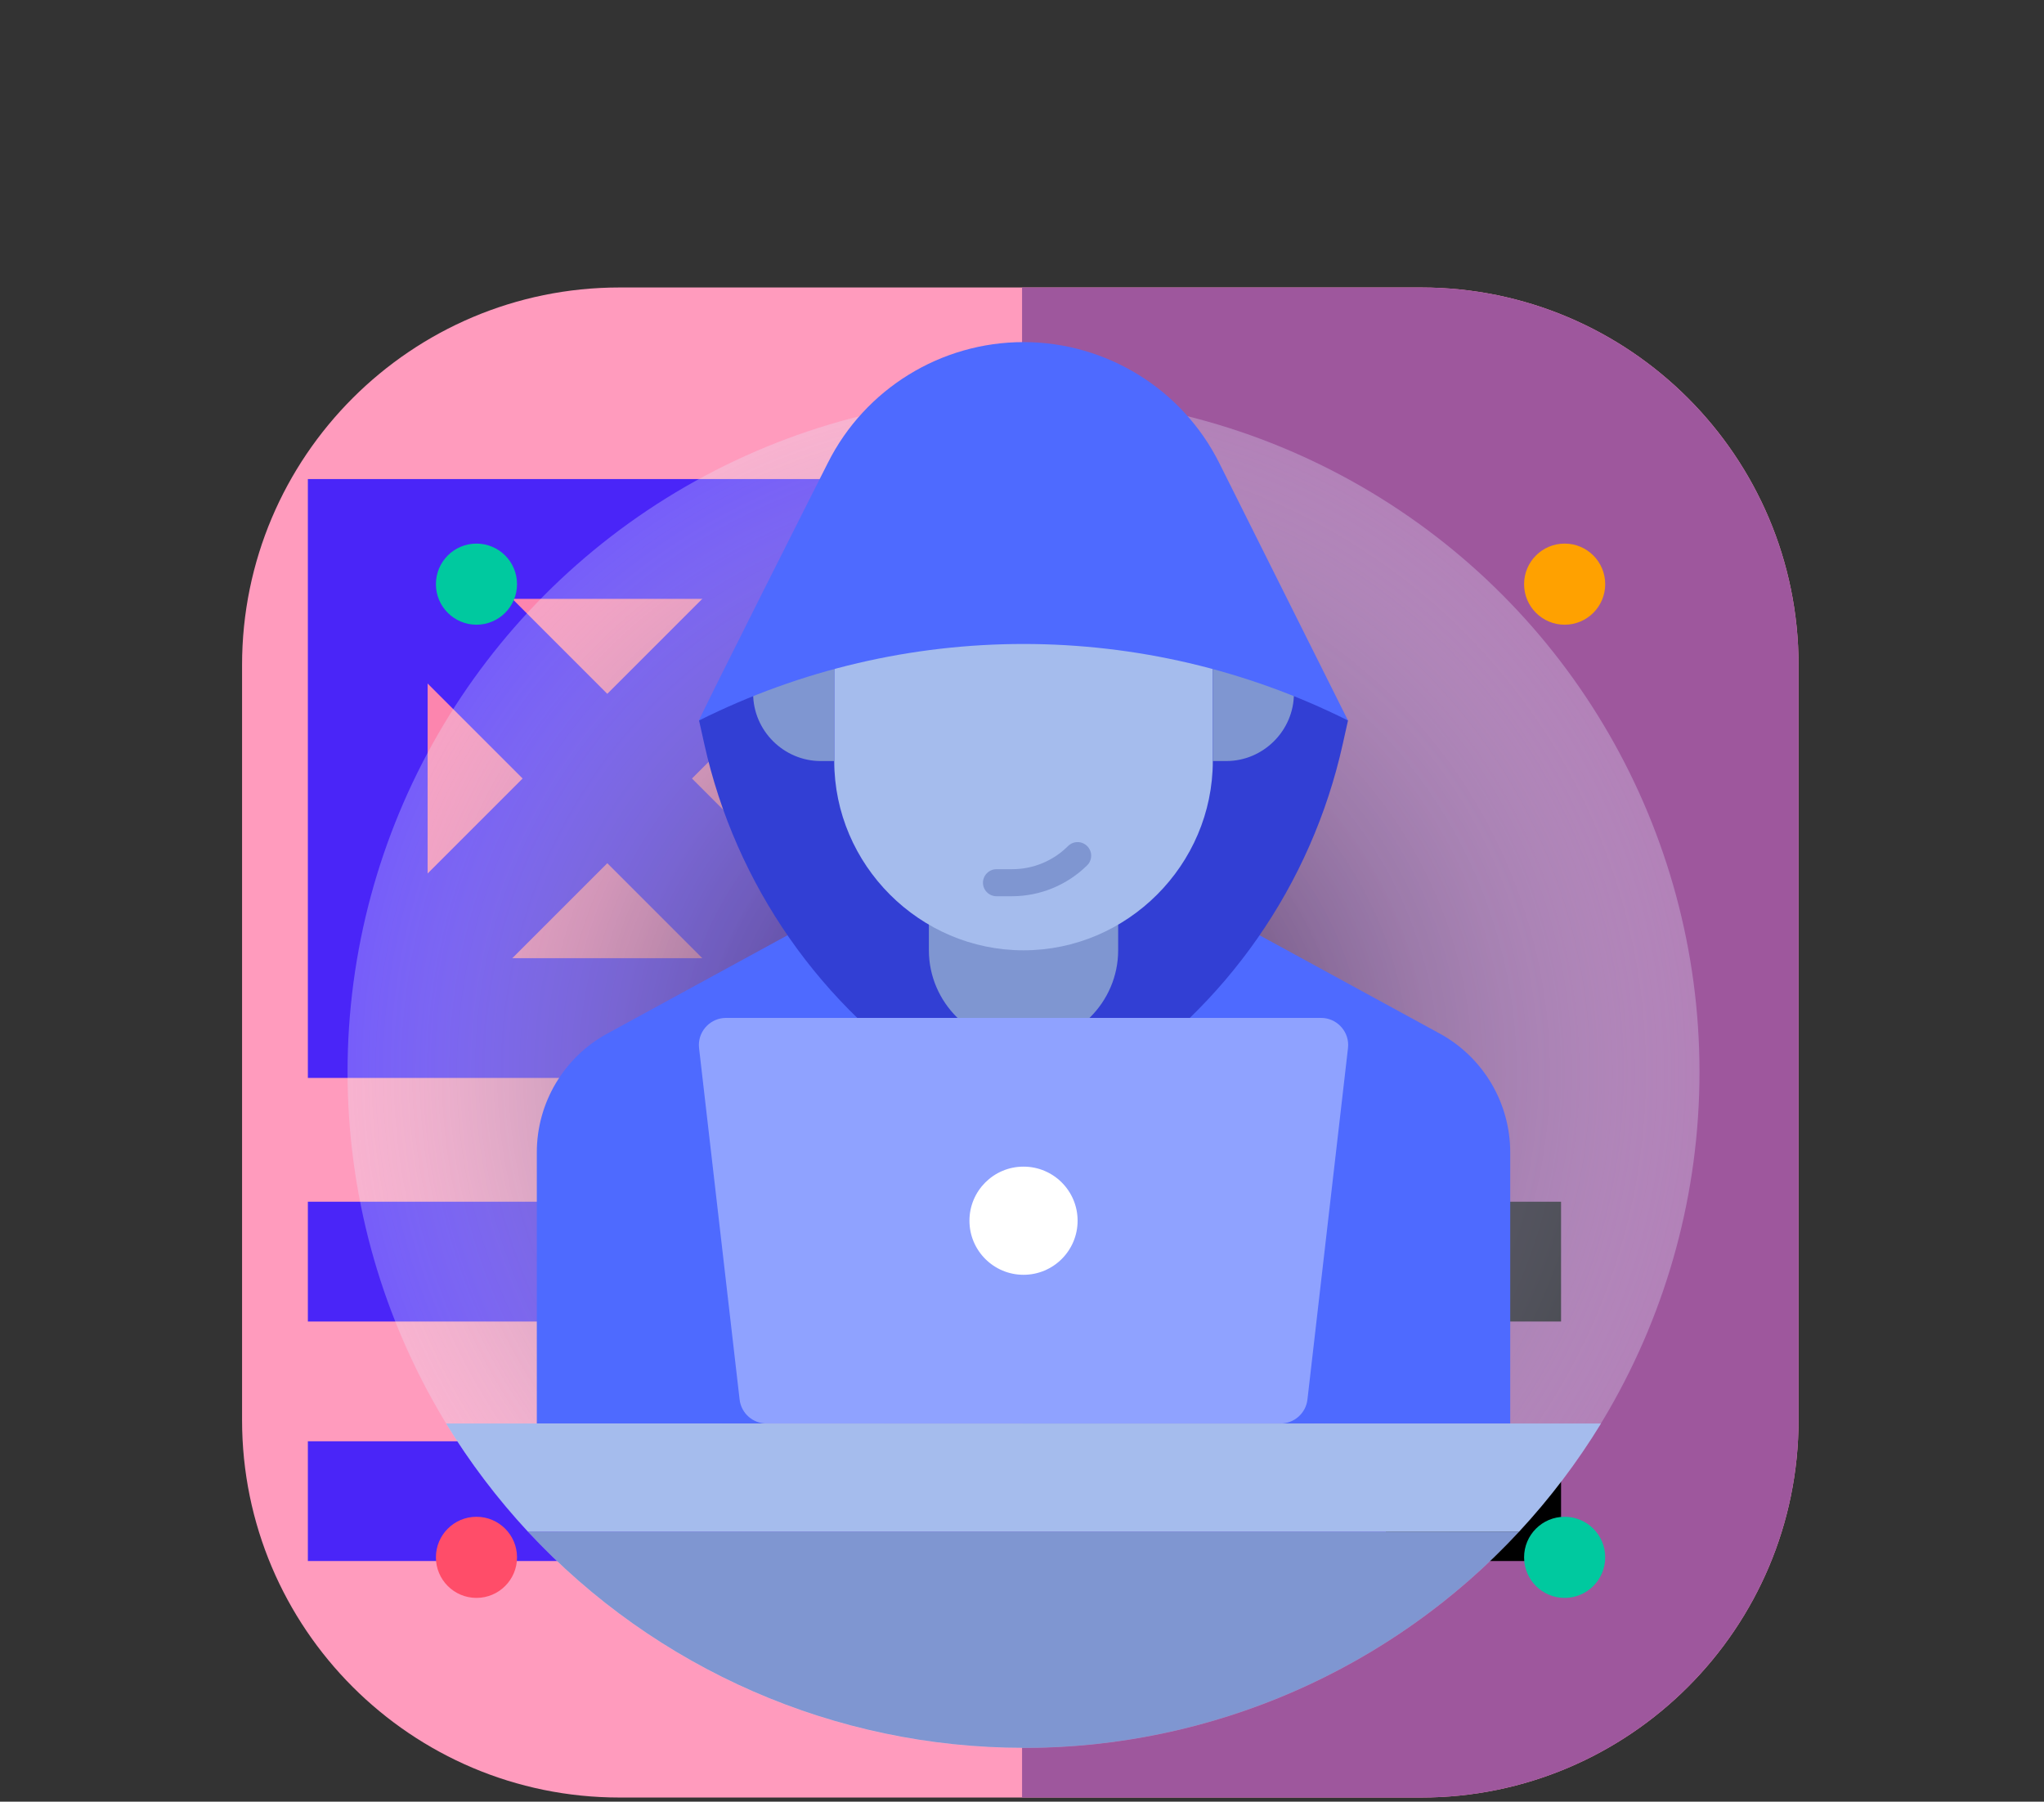 <?xml version="1.0" encoding="UTF-8" standalone="no"?>
<!DOCTYPE svg PUBLIC "-//W3C//DTD SVG 1.1//EN" "http://www.w3.org/Graphics/SVG/1.1/DTD/svg11.dtd">
<svg width="100%" height="100%" viewBox="0 0 700 617" version="1.1" xmlns="http://www.w3.org/2000/svg" xmlns:xlink="http://www.w3.org/1999/xlink" xml:space="preserve" xmlns:serif="http://www.serif.com/" style="fill-rule:evenodd;clip-rule:evenodd;stroke-linejoin:round;stroke-miterlimit:2;">
    <rect x="0" y="0" width="700" height="617" fill="#333333" stroke="none"/>
    <g transform="matrix(1,0,0,1,-0,0)">
        <g transform="matrix(4.63,0,0,4.63,95.872,93.95)">
            <clipPath id="_clip1">
                <path d="M112.326,28.895L112.326,84.741C112.326,100.153 99.814,112.665 84.403,112.665L25.122,112.665C9.71,112.665 -2.802,100.153 -2.802,84.741L-2.802,28.895C-2.802,13.484 9.71,0.972 25.122,0.972L84.403,0.972C99.814,0.972 112.326,13.484 112.326,28.895Z"/>
            </clipPath>
            <g clip-path="url(#_clip1)">
                <g transform="matrix(0.525,0,0,0.525,-20.708,-38.308)">
                    <g>
                        <path d="M288,262.688C288,276.695 276.695,288 262.688,288L25.313,288C11.138,288 0,276.356 0,262.688C0,251.719 7.086,231.974 16.875,224.044L16.875,68.063L271.125,68.063L271.125,224.044C280.914,231.974 288,251.719 288,262.688Z" style="fill:rgb(255,155,189);fill-rule:nonzero;"/>
                        <path d="M288,262.688C288,276.695 276.695,288 262.688,288L144,288L144,68.063L271.125,68.063L271.125,224.044C280.914,231.974 288,251.719 288,262.688Z" style="fill:rgb(158,87,157);fill-rule:nonzero;"/>
                        <g>
                            <path d="M144,203.625L219.938,203.625L219.938,220.5L144,220.5L144,203.625ZM144,237.375L219.938,237.375L219.938,254.25L144,254.25L144,237.375ZM25.313,34.313C11.333,34.313 0,45.646 0,59.625L0,262.688C0,248.68 11.305,237.375 25.313,237.375L33.75,237.375L33.75,34.313L25.313,34.313Z" style="fill-rule:nonzero;"/>
                        </g>
                        <path d="M262.688,49.947C276.667,49.947 288,56.343 288,70.322L288,265.408C286.743,257.03 276.695,253.832 262.688,253.832L254.25,253.832L254.25,49.947L262.688,49.947Z" style="fill:rgb(87,75,144);fill-rule:nonzero;"/>
                    </g>
                    <g transform="matrix(1,0,0,1,-24.686,0)">
                        <rect x="68.063" y="101.813" width="84.375" height="84.375" style="fill:rgb(74,37,248);"/>
                        <rect x="84.938" y="118.688" width="50.625" height="50.625" style="fill:rgb(252,133,174);"/>
                        <path d="M149.965,116.215L138.035,104.285L110.25,132.069L82.465,104.285L70.535,116.215L98.319,144L70.535,171.785L82.465,183.715L110.25,155.931L138.035,183.715L149.965,171.785L122.181,144L149.965,116.215Z" style="fill:rgb(74,37,248);fill-rule:nonzero;"/>
                        <path d="M68.063,203.625L219.938,203.625L219.938,220.5L68.063,220.5L68.063,203.625ZM68.063,237.375L219.938,237.375L219.938,254.25L68.063,254.25L68.063,237.375Z" style="fill:rgb(74,37,248);fill-rule:nonzero;"/>
                    </g>
                </g>
                <circle cx="55" cy="59" r="50" style="fill:url(#_Radial2);"/>
                <path d="M91,64.94L91,85L19,85L19,64.94C18.999,61.285 21.002,57.911 24.21,56.16L41,47L69,47L85.79,56.16C88.998,57.911 91.001,61.285 91,64.94Z" style="fill:rgb(78,106,255);fill-rule:nonzero;"/>
                <path d="M79,33L78.61,34.75C76.3,45.156 69.967,54.237 61,60L49,60C40.035,54.235 33.702,45.155 31.39,34.75L31,33L40,25L70,25L79,33Z" style="fill:rgb(50,63,212);fill-rule:nonzero;"/>
                <path d="M55,57C51.16,57 48,53.84 48,50L48,47L62,47L62,50C62,53.84 58.84,57 55,57Z" style="fill:rgb(127,150,209);fill-rule:nonzero;"/>
                <g transform="matrix(1,0,0,1,5.536,18.916)">
                    <circle cx="9" cy="4" r="3" style="fill:rgb(0,201,159);"/>
                </g>
                <g transform="matrix(1,0,0,1,-10.975,14.916)">
                    <circle cx="106" cy="8" r="3" style="fill:rgb(255,161,0);"/>
                </g>
                <g transform="matrix(1,0,0,1,-3.975,-11.101)">
                    <circle cx="99" cy="106" r="3" style="fill:rgb(0,201,159);"/>
                </g>
                <g transform="matrix(1,0,0,1,10.536,-5.101)">
                    <circle cx="4" cy="100" r="3" style="fill:rgb(255,77,105);"/>
                </g>
                <path d="M97.71,85C95.961,87.862 93.931,90.542 91.65,93L18.35,93C16.069,90.542 14.039,87.862 12.29,85L97.71,85Z" style="fill:rgb(165,188,237);fill-rule:nonzero;"/>
                <path d="M91.65,93C82.193,103.19 68.902,108.989 55,108.989C41.098,108.989 27.807,103.19 18.35,93L91.65,93Z" style="fill:rgb(127,150,209);fill-rule:nonzero;"/>
                <path d="M77.013,55L32.987,55C31.89,55 30.987,55.903 30.987,57C30.987,57.077 30.991,57.154 31,57.23L34,83.23C34.117,84.239 34.984,85.007 36,85L74,85C75.016,85.007 75.883,84.239 76,83.23L79,57.23C79.009,57.154 79.013,57.077 79.013,57C79.013,55.903 78.11,55 77.013,55Z" style="fill:rgb(143,162,255);fill-rule:nonzero;"/>
                <path d="M55,50C47.32,50 41,43.68 41,36L41,26L69,26L69,36C69,43.68 62.68,50 55,50Z" style="fill:rgb(165,188,237);fill-rule:nonzero;"/>
                <path d="M41,36L40,36C37.257,36 35,33.743 35,31C35,28.257 37.257,26 40,26L41,26L41,36ZM69,36L70,36C72.743,36 75,33.743 75,31C75,28.257 72.743,26 70,26L69,26L69,36ZM54.17,46L53,46C52.451,46 52,45.549 52,45C52,44.451 52.451,44 53,44L54.17,44C55.715,43.999 57.198,43.383 58.29,42.29C58.478,42.102 58.734,41.996 59,41.996C59.551,41.996 60.004,42.449 60.004,43C60.004,43.266 59.898,43.522 59.71,43.71C58.235,45.168 56.244,45.991 54.17,46Z" style="fill:rgb(127,150,209);fill-rule:nonzero;"/>
                <path d="M79,33C63.902,25.455 46.098,25.455 31,33C30.9,33 40.58,13.84 40.53,13.94C43.272,8.475 48.886,5.012 55,5.012C61.114,5.012 66.728,8.475 69.47,13.94L79,33Z" style="fill:rgb(78,106,255);fill-rule:nonzero;"/>
                <circle cx="55" cy="70" r="4" style="fill:white;"/>
            </g>
        </g>
    </g>
    <defs>
        <radialGradient id="_Radial2" cx="0" cy="0" r="1" gradientUnits="userSpaceOnUse" gradientTransform="matrix(50,0,0,50,55,59)"><stop offset="0" style="stop-color:rgb(39,14,66);stop-opacity:1"/><stop offset="1" style="stop-color:rgb(231,239,255);stop-opacity:0.28"/></radialGradient>
    </defs>
</svg>
